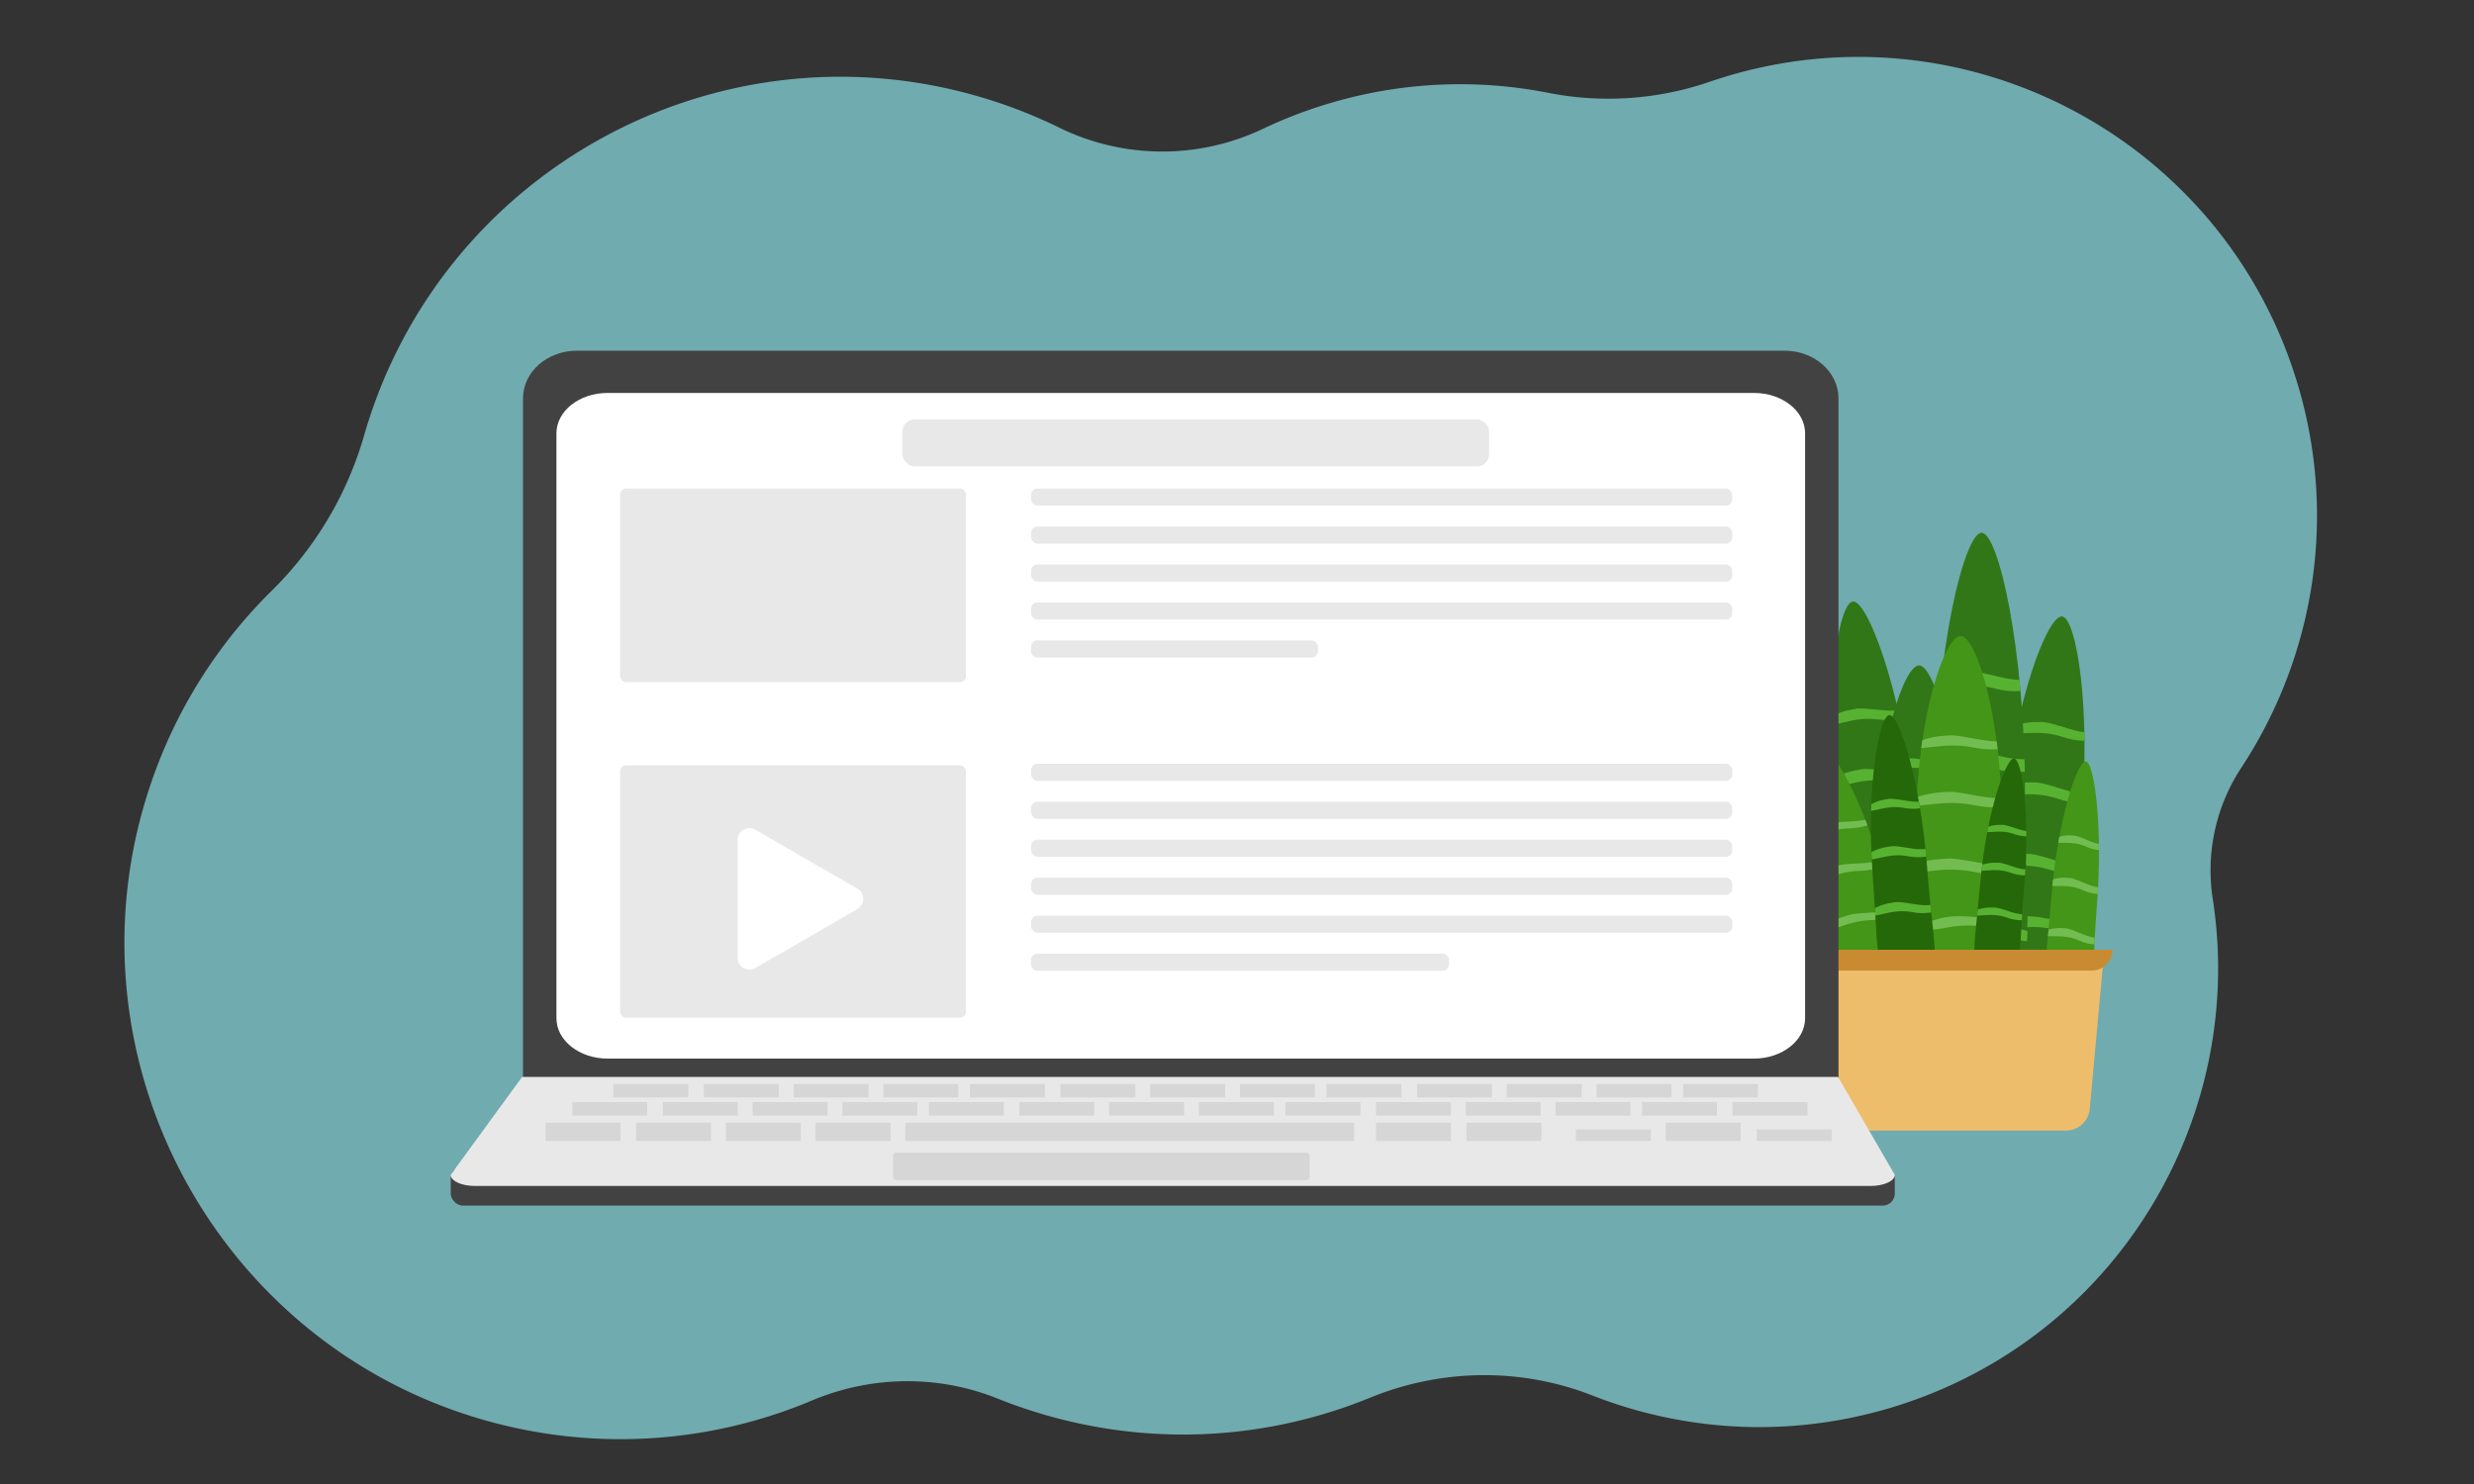 <svg xmlns="http://www.w3.org/2000/svg" viewBox="0 0 5000 3000"><rect x="0" y="0" width="5000" height="3000" fill="#333333" stroke="none"/><defs><style>.cls-1{fill:#70abaf;}.cls-2{fill:#317717;}.cls-3{fill:#58b232;}.cls-4{fill:#439617;}.cls-5{fill:#73bc51;}.cls-6{fill:#256809;}.cls-7{fill:#eebd6b;}.cls-8{fill:#c98b31;}.cls-9{fill:#424242;}.cls-10{fill:#fff;}.cls-11{fill:#e8e8e8;}.cls-12{fill:#d6d6d6;}</style></defs><g id="Layer_3" data-name="Layer 3"><path class="cls-1" d="M4634.71,748.46C4472.51,263,3947.43.85,3461.92,163.05c-2.41.81-4.82,1.62-7.22,2.45A628.86,628.86,0,0,1,3129,187.64a921.13,921.13,0,0,0-402.13,10.27,931.5,931.5,0,0,0-174.39,62.47A473.12,473.12,0,0,1,2141,258.14,1007.34,1007.34,0,0,0,1977.66,195C1446.15,41,890.41,347,736.38,878.5c-.19.65-.37,1.29-.56,1.93A719.23,719.23,0,0,1,549.34,1194a995.92,995.92,0,0,0-233.56,359.7C100.92,2125.52,444.87,2757,1041.83,2886.59A997.38,997.38,0,0,0,1641,2831.18c119.84-50.35,254.59-52.26,375.23-3.86q46.34,18.6,95.34,32.84c225.69,65.4,455.74,47.86,657.55-34.67,143.76-58.79,304.48-61.07,449.1-4.42,195.06,76.4,417,87.45,631.24,15.88,434.93-145.31,690.56-581.81,622.5-1020.21a377.27,377.27,0,0,1,57.93-265C4680.53,1322.43,4728.38,1028.86,4634.71,748.46Z"/></g><g id="Layer_6" data-name="Layer 6"><path class="cls-2" d="M3865.94,1610.79c25.65,222.81,68.37,315.39-40.79,328-98.56,11.35-89-87.25-114.64-310.07s4.77-409.33,34-412.69S3840.29,1388,3865.94,1610.79Z"/><path class="cls-3" d="M3740.34,1434.91c14-2.6,12.8-4.41,61.5.6,23.42,2.4,34.28.57,34.28.57l3.74,16.78s-17.94,4.63-44,1.55-45.31-.11-70.17,6.06l-24.87,6.17.06-17.39S3715.29,1439.55,3740.34,1434.91Z"/><path class="cls-3" d="M3750.28,1557.37c15.43-2.86,14.09-4.85,67.71.66,25.78,2.65,41-.26,41-.26l2.74,19.26s-21.6,5.21-50.24,1.82-49.89-.13-77.27,6.67l-27.37,6.79-1.63-19S3722.69,1562.49,3750.28,1557.37Z"/><path class="cls-3" d="M3766.35,1701.61c15.77-2.89,14.4-4.88,69.13.5,26.32,2.59,42.47-.48,42.47-.48l2.81,19.12a164.72,164.72,0,0,1-52,2.2c-29.23-3.32-51-.19-78.91,6.85s-28.12,6.9-28.12,6.9l-1.88-19.06S3738.18,1706.8,3766.35,1701.61Z"/><path class="cls-3" d="M3839.64,1820.29c-16,.76-42-.22-67.46,12.74-23.55,12-37.33,12-37.33,12l2.9,14.64a164.51,164.51,0,0,0,51.14-9.67c27.7-9.88,49.6-11.77,78.39-11.26s28.38.35,28.38.35l-.95-15.91A303.79,303.79,0,0,0,3839.64,1820.29Z"/><path class="cls-2" d="M4206.42,1657.34c-20,223.4,3.14,322.71-106.31,312.93-98.81-8.83-69.49-103.46-49.53-326.85s87.49-399.9,116.77-397.29S4226.38,1434,4206.42,1657.34Z"/><path class="cls-3" d="M4119,1459.69c14.26.29,13.42-1.73,60.1,13,22.45,7.1,33.46,7.5,33.46,7.5l.27,17.19s-18.51.91-43.35-7.37-44.35-9.28-69.95-8.27l-25.6,1,3.57-17S4093.53,1459.17,4119,1459.69Z"/><path class="cls-3" d="M4104,1581.63c15.69.32,14.77-1.9,66.17,14.34,24.72,7.82,40.18,8,40.18,8l-1.21,19.42s-22.21.74-49.57-8.38-48.83-10.22-77-9.1l-28.18,1.11,2.25-19S4075.91,1581.06,4104,1581.63Z"/><path class="cls-3" d="M4090.51,1726.14c16,.35,15.09-1.87,67.6,14.47,25.25,7.86,41.69,8.13,41.69,8.13l-1.11,19.29a164.66,164.66,0,0,1-51.37-8.37c-27.94-9.17-49.89-10.5-78.66-9.25s-28.93,1.07-28.93,1.07l2-19S4061.87,1725.51,4090.51,1726.14Z"/><path class="cls-3" d="M4138.27,1857.19c-15.83-2.5-41.13-8.73-68.63-1.17-25.51,7-39,4.17-39,4.17l-.13,14.92a164.81,164.81,0,0,0,52,.88c29.13-4.07,51-1.49,79,4.83s27.72,6.09,27.72,6.09l2.29-15.78A304.28,304.28,0,0,0,4138.27,1857.19Z"/><path class="cls-2" d="M4092.59,1604.12c0,291.14,37,416.87-90.65,416.87-115.24,0-91.1-125.73-91.1-416.87s59.89-527.15,94-527.15S4092.59,1313,4092.59,1604.12Z"/><path class="cls-3" d="M3971,1358.67c16.53-1.27,15.35-3.79,70.89,9.9,26.71,6.58,39.49,5.83,39.49,5.83l2.09,22.19s-21.33,3.32-50.93-4.52-52.28-6.88-81.79-2.61l-29.52,4.27,2.38-22.42S3941.48,1360.94,3971,1358.67Z"/><path class="cls-3" d="M3966.21,1518.07c18.19-1.4,16.9-4.17,78.05,10.9,29.41,7.25,47.32,5.74,47.32,5.74l.6,25.25s-25.62,3.51-58.21-5.11-57.56-7.57-90.06-2.88l-32.5,4.7.65-24.81S3933.69,1520.57,3966.21,1518.07Z"/><path class="cls-3" d="M3965.6,1706.46c18.58-1.4,17.26-4.17,79.7,10.9,30,7.25,49.08,5.69,49.08,5.69l.71,25.07s-27,3.75-60.3-4.88-58.81-7.81-92-2.88-33.37,4.73-33.37,4.73l.37-24.87S3932.39,1709,3965.6,1706.46Z"/><path class="cls-3" d="M4034.4,1870.38c-18.58-1.4-48.49-6.53-79.54,6.42-28.78,12-44.66,9.89-44.66,9.89l1.39,19.3s27,3.75,60.3-4.87,58.81-7.82,92-2.88,32.7,4.66,32.7,4.66l1-20.66S4067.61,1872.87,4034.4,1870.38Z"/><path class="cls-2" d="M3956.35,1697.81c0,194.74,32.88,278.84-80.55,278.84-102.41,0-81-84.1-81-278.84s53.23-352.61,83.57-352.61S3956.35,1503.07,3956.35,1697.81Z"/><path class="cls-3" d="M3848.31,1533.62c14.69-.84,13.65-2.53,63,6.63,23.73,4.4,35.08,3.9,35.08,3.9l1.87,14.84s-19,2.22-45.26-3-46.46-4.6-72.68-1.75l-26.23,2.85,2.11-15S3822.07,1535.14,3848.31,1533.62Z"/><path class="cls-3" d="M3844.05,1640.25c16.16-.94,15-2.79,69.35,7.29,26.13,4.85,42,3.84,42,3.84l.54,16.88s-22.77,2.36-51.73-3.41-51.15-5.07-80-1.93l-28.88,3.15.58-16.6S3815.15,1641.92,3844.05,1640.25Z"/><path class="cls-3" d="M3843.5,1766.26c16.51-.93,15.34-2.79,70.83,7.29,26.69,4.85,43.61,3.81,43.61,3.81l.63,16.77a201.47,201.47,0,0,1-53.58-3.27c-29.58-5.77-52.26-5.22-81.73-1.92s-29.65,3.16-29.65,3.16l.32-16.63S3814,1767.93,3843.5,1766.26Z"/><path class="cls-3" d="M3904.64,1875.9c-16.51-.93-43.09-4.36-70.68,4.3-25.57,8-39.69,6.61-39.69,6.61l1.24,12.92a201.69,201.69,0,0,0,53.58-3.26c29.58-5.77,52.26-5.23,81.73-1.93s29.06,3.12,29.06,3.12l.9-13.82A367.28,367.28,0,0,0,3904.64,1875.9Z"/><path class="cls-4" d="M3806.32,1776.78c36.34,154,78,214.4-11.67,235.57-81,19.11-79.73-51.41-116.07-205.43s-23.72-288.81.28-294.47S3770,1622.76,3806.32,1776.78Z"/><path class="cls-5" d="M3690.23,1667.09c11.45-3.41,10.31-4.55,51.05-6.52,19.59-1,28.48-3.46,28.48-3.46l4.24,11.39s-14.57,5.29-36.35,6.06-37.6,5-57.81,12.18l-20.21,7.15-1.13-12.25S3669.76,1673.19,3690.23,1667.09Z"/><path class="cls-5" d="M3706.75,1752.21c12.61-3.75,11.36-5,56.22-7.17,21.57-1,34-4.82,34-4.82l3.57,13.26a156.05,156.05,0,0,1-41.55,7c-24,.85-41.4,5.54-63.65,13.42l-22.25,7.87-2.64-13.23S3684.21,1758.93,3706.75,1752.21Z"/><path class="cls-5" d="M3729.84,1852c12.88-3.82,11.61-5.07,57.38-7.45,22-1.15,35.2-5.13,35.2-5.13l3.63,13.14a163.76,163.76,0,0,1-43,7.42c-24.47,1-42.31,5.62-65,13.73s-22.86,8-22.86,8l-2.85-13.22S3706.81,1858.81,3729.84,1852Z"/><path class="cls-5" d="M3798.66,1927.28c-13.24,2.35-34.9,4.59-55.1,16.59-18.73,11.13-30.16,12.64-30.16,12.64l3.39,10a163.17,163.17,0,0,0,41.77-12.58c22.32-10.08,40.36-13.88,64.28-16.77s23.56-3,23.56-3l-1.86-11.1A299.59,299.59,0,0,0,3798.66,1927.28Z"/><path class="cls-4" d="M4237.79,1831.13c-12.4,157.28,1,228.16-63.78,217.94-58.51-9.22-40.9-75.21-28.49-232.48s52.87-280,70.2-277.25S4250.2,1673.86,4237.79,1831.13Z"/><path class="cls-5" d="M4186.53,1688.81c8.44.63,7.95-.82,35.56,11,13.28,5.69,19.8,6.31,19.8,6.31l.12,12.15s-11,.09-25.66-6.51-26.25-7.9-41.42-8l-15.16-.06,2.16-11.92S4171.44,1687.67,4186.53,1688.81Z"/><path class="cls-5" d="M4177.3,1774.53c9.29.7,8.75-.9,39.16,12.14,14.62,6.27,23.78,6.88,23.78,6.88l-.77,13.69s-13.16-.15-29.34-7.42-28.9-8.69-45.6-8.76l-16.7-.06,1.39-13.35S4160.68,1773.28,4177.3,1774.53Z"/><path class="cls-5" d="M4169,1876.26c9.49.73,8.94-.87,40,12.26,14.94,6.32,24.67,7,24.67,7l-.71,13.6s-13.87-.14-30.4-7.46-29.52-8.93-46.57-8.91-17.14-.12-17.14-.12l1.24-13.4S4152,1875,4169,1876.26Z"/><path class="cls-5" d="M4196.91,1970.31c-9.38-2.24-24.34-7.41-40.66-2.9-15.12,4.18-23.1,1.77-23.1,1.77l-.11,10.54a82.71,82.71,0,0,0,30.82,2.19c17.26-2,30.19.49,46.81,5.81s16.4,5.13,16.4,5.13l1.4-11.08A165.23,165.23,0,0,0,4196.91,1970.31Z"/><path class="cls-4" d="M4045.87,1663.13c0,208.48,35.19,298.51-86.24,298.51-109.64,0-86.67-90-86.67-298.51s57-377.49,89.46-377.49S4045.87,1454.65,4045.87,1663.13Z"/><path class="cls-5" d="M3930.2,1487.36c15.72-.91,14.61-2.71,67.44,7.09,25.41,4.71,37.56,4.17,37.56,4.17l2,15.9s-20.29,2.37-48.45-3.24-49.74-4.93-77.81-1.87l-28.08,3,2.26-16S3902.11,1489,3930.2,1487.36Z"/><path class="cls-5" d="M3925.63,1601.5c17.31-1,16.08-3,74.25,7.81,28,5.19,45,4.11,45,4.11l.58,18.08s-24.38,2.52-55.39-3.66-54.76-5.42-85.67-2.06l-30.92,3.37.62-17.77S3894.7,1603.29,3925.63,1601.5Z"/><path class="cls-5" d="M3925.05,1736.41c17.68-1,16.42-3,75.83,7.81,28.57,5.19,46.69,4.07,46.69,4.07l.67,18a215.74,215.74,0,0,1-57.36-3.49c-31.67-6.18-56-5.6-87.49-2.06s-31.75,3.38-31.75,3.38l.35-17.8S3893.46,1738.2,3925.05,1736.41Z"/><path class="cls-5" d="M3990.51,1853.79c-17.68-1-46.13-4.68-75.67,4.6-27.38,8.59-42.49,7.08-42.49,7.08l1.33,13.82a215.24,215.24,0,0,0,57.36-3.49c31.66-6.18,55.95-5.59,87.49-2.06s31.11,3.34,31.11,3.34l1-14.8A394,394,0,0,0,3990.51,1853.79Z"/><path class="cls-6" d="M3895.14,1758c13,174.78,41,248.6-36.6,254.35-70.09,5.19-61-71.38-73.94-246.16s13-319.16,33.75-320.7S3882.2,1583.24,3895.14,1758Z"/><path class="cls-3" d="M3810.28,1616.14c10-1.5,9.17-3,43.56,2.76,16.53,2.74,24.27,1.72,24.27,1.72l2.26,13.23s-12.82,3-31.17-.42-32.11-1.78-49.87,2.11l-17.76,3.89.45-13.56S3792.42,1618.84,3810.28,1616.14Z"/><path class="cls-3" d="M3814.45,1712.06c11-1.66,10.09-3.27,48,3,18.21,3,29,1.32,29,1.32l1.49,15.13s-15.43,3.26-35.64-.45-35.34-1.95-54.9,2.33l-19.55,4.29-.71-14.93S3794.78,1715,3814.45,1712.06Z"/><path class="cls-3" d="M3822.45,1825.18c11.24-1.67,10.31-3.28,49,3,18.59,3,30.11,1.2,30.11,1.2l1.54,15a106.14,106.14,0,0,1-36.89-.21c-20.62-3.68-36.11-2.05-56.06,2.41s-20.09,4.34-20.09,4.34l-.88-14.94S3802.37,1828.18,3822.45,1825.18Z"/><path class="cls-3" d="M3871.59,1920.49c-11.37,0-29.79-1.74-48.09,7.43-17,8.51-26.73,7.95-26.73,7.95l1.71,11.53a106,106,0,0,0,36.45-5.64c19.86-6.68,35.43-7.34,55.81-5.87s20.1,1.33,20.1,1.33l-.3-12.46A197.39,197.39,0,0,0,3871.59,1920.49Z"/><path class="cls-6" d="M4091,1790.81c-12.26,140.14.49,202.24-61.76,196.79-56.2-4.92-39.14-64.41-26.87-204.55s51.41-251.19,68.06-249.73S4103.3,1650.67,4091,1790.81Z"/><path class="cls-3" d="M4042.08,1667.47c8.11.09,7.65-1.17,34.15,7.79,12.75,4.31,19,4.49,19,4.49l.09,10.77s-10.54.69-24.64-4.35-25.21-5.54-39.78-4.74l-14.57.79,2.1-10.69S4027.59,1667.3,4042.08,1667.47Z"/><path class="cls-3" d="M4033,1744c8.94.11,8.42-1.28,37.61,8.58,14,4.74,22.83,4.78,22.83,4.78l-.77,12.18a81.17,81.17,0,0,1-28.17-4.94c-15.53-5.55-27.75-6.1-43.8-5.23l-16,.87,1.36-11.91S4017.06,1743.81,4033,1744Z"/><path class="cls-3" d="M4024.79,1834.65c9.12.12,8.59-1.27,38.41,8.65,14.34,4.77,23.7,4.83,23.7,4.83l-.71,12.1a85,85,0,0,1-29.2-4.92c-15.87-5.58-28.35-6.27-44.73-5.31s-16.48.85-16.48.85l1.23-12A81,81,0,0,1,4024.79,1834.65Z"/><path class="cls-7" d="M4175.88,2285.45H3764.54a42.55,42.55,0,0,1-42.13-38.91l-35.59-326.08h566l-29.22,319.95C4221.81,2265.8,4201,2285.45,4175.88,2285.45Z"/><path class="cls-8" d="M4227.4,1962.09h-514a42.15,42.15,0,0,1-42.15-42.15h598.27A42.15,42.15,0,0,1,4227.4,1962.09Z"/></g><g id="Layer_4" data-name="Layer 4"><path class="cls-9" d="M3606.82,2296h-2441c-60.1,0-108.81-43.11-108.81-96.28V805.24c0-53.17,48.71-96.27,108.81-96.27h2441c60.09,0,108.81,43.1,108.81,96.27V2199.71C3715.63,2252.88,3666.91,2296,3606.82,2296Z"/><rect class="cls-9" x="910.91" y="2357.81" width="2918.48" height="79.34" rx="24.28"/><path class="cls-10" d="M3544.81,2140H1227.86c-57,0-103.28-36.54-103.28-81.62V876c0-45.08,46.24-81.63,103.28-81.63h2317c57,0,103.28,36.55,103.28,81.63V2058.35C3648.09,2103.43,3601.85,2140,3544.81,2140Z"/><path class="cls-11" d="M3780.63,2397.48h-2821c-26.93,0-48.77-10.09-48.77-22.53l144.31-197.83H3714.69L3829.39,2375C3829.39,2387.39,3807.56,2397.48,3780.63,2397.48Z"/><rect class="cls-12" x="1102.64" y="2269.68" width="151.43" height="36.86"/><rect class="cls-12" x="1285.61" y="2269.68" width="151.43" height="36.86"/><rect class="cls-12" x="1467.01" y="2269.68" width="151.43" height="36.86"/><rect class="cls-12" x="1648.4" y="2269.68" width="151.43" height="36.86"/><rect class="cls-12" x="1156.62" y="2227.95" width="151.43" height="27.3"/><rect class="cls-12" x="1339.59" y="2227.95" width="151.43" height="27.3"/><rect class="cls-12" x="1520.99" y="2227.95" width="151.43" height="27.3"/><rect class="cls-12" x="1702.38" y="2227.95" width="151.43" height="27.3"/><rect class="cls-12" x="1877.26" y="2227.95" width="151.43" height="27.3"/><rect class="cls-12" x="2060.24" y="2227.95" width="151.43" height="27.3"/><rect class="cls-12" x="2241.63" y="2227.95" width="151.43" height="27.3"/><rect class="cls-12" x="2423.03" y="2227.95" width="151.43" height="27.3"/><rect class="cls-12" x="2597.91" y="2227.95" width="151.43" height="27.3"/><rect class="cls-12" x="2780.88" y="2227.95" width="151.43" height="27.3"/><rect class="cls-12" x="2962.27" y="2227.95" width="151.43" height="27.3"/><rect class="cls-12" x="3143.67" y="2227.95" width="151.43" height="27.3"/><rect class="cls-12" x="3318.55" y="2227.95" width="151.43" height="27.3"/><rect class="cls-12" x="3501.52" y="2227.95" width="151.43" height="27.3"/><rect class="cls-12" x="1239.58" y="2191.17" width="151.43" height="27.3"/><rect class="cls-12" x="1422.55" y="2191.17" width="151.43" height="27.3"/><rect class="cls-12" x="1603.95" y="2191.17" width="151.43" height="27.3"/><rect class="cls-12" x="1785.35" y="2191.17" width="151.43" height="27.3"/><rect class="cls-12" x="1960.22" y="2191.17" width="151.43" height="27.3"/><rect class="cls-12" x="2143.2" y="2191.17" width="151.43" height="27.3"/><rect class="cls-12" x="2324.59" y="2191.17" width="151.43" height="27.3"/><rect class="cls-12" x="2505.99" y="2191.17" width="151.43" height="27.3"/><rect class="cls-12" x="2680.87" y="2191.17" width="151.43" height="27.3"/><rect class="cls-12" x="2863.84" y="2191.17" width="151.43" height="27.3"/><rect class="cls-12" x="3045.24" y="2191.17" width="151.43" height="27.3"/><rect class="cls-12" x="3226.63" y="2191.17" width="151.43" height="27.3"/><rect class="cls-12" x="3401.51" y="2191.17" width="151.43" height="27.3"/><rect class="cls-12" x="2780.94" y="2269.68" width="151.43" height="36.86"/><rect class="cls-12" x="2963.92" y="2269.68" width="151.43" height="36.86"/><rect class="cls-12" x="3185.01" y="2283.26" width="151.43" height="23.28"/><rect class="cls-12" x="3366.41" y="2269.68" width="151.43" height="36.86"/><rect class="cls-12" x="3550.43" y="2283.26" width="151.43" height="23.28"/><rect class="cls-12" x="1829.8" y="2269.68" width="906.98" height="36.86"/><rect class="cls-12" x="1804.93" y="2330.04" width="841.97" height="55.52" rx="6.45"/><rect class="cls-11" x="1823.92" y="848.06" width="1185.47" height="94.63" rx="23.85"/><rect class="cls-11" x="1253.2" y="987.58" width="698.91" height="391.28" rx="12"/><rect class="cls-11" x="1253.2" y="1547.25" width="698.91" height="510.15" rx="12"/><path class="cls-10" d="M1526.75,1956.84a24.11,24.11,0,0,1-36.16-20.88V1698.4a24.11,24.11,0,0,1,36.16-20.87l102.87,59.39,102.87,59.39a24.1,24.1,0,0,1,0,41.75l-102.87,59.39Z"/><rect class="cls-11" x="2083.94" y="987.58" width="1416.99" height="34.67" rx="12.84"/><rect class="cls-11" x="2083.94" y="1064.35" width="1416.99" height="34.67" rx="12.84"/><rect class="cls-11" x="2083.94" y="1141.12" width="1416.99" height="34.67" rx="12.84"/><rect class="cls-11" x="2083.94" y="1217.89" width="1416.99" height="34.67" rx="12.84"/><rect class="cls-11" x="2083.94" y="1543.96" width="1416.99" height="34.67" rx="12.84"/><rect class="cls-11" x="2083.94" y="1620.73" width="1416.99" height="34.67" rx="12.84"/><rect class="cls-11" x="2083.94" y="1697.5" width="1416.99" height="34.67" rx="12.84"/><rect class="cls-11" x="2083.94" y="1774.27" width="1416.99" height="34.67" rx="12.84"/><rect class="cls-11" x="2083.94" y="1851.04" width="1416.99" height="34.67" rx="12.84"/><rect class="cls-11" x="2083.64" y="1927.81" width="844.7" height="34.67" rx="12.84"/><rect class="cls-11" x="2083.64" y="1294.66" width="580.02" height="34.67" rx="12.84"/></g></svg>